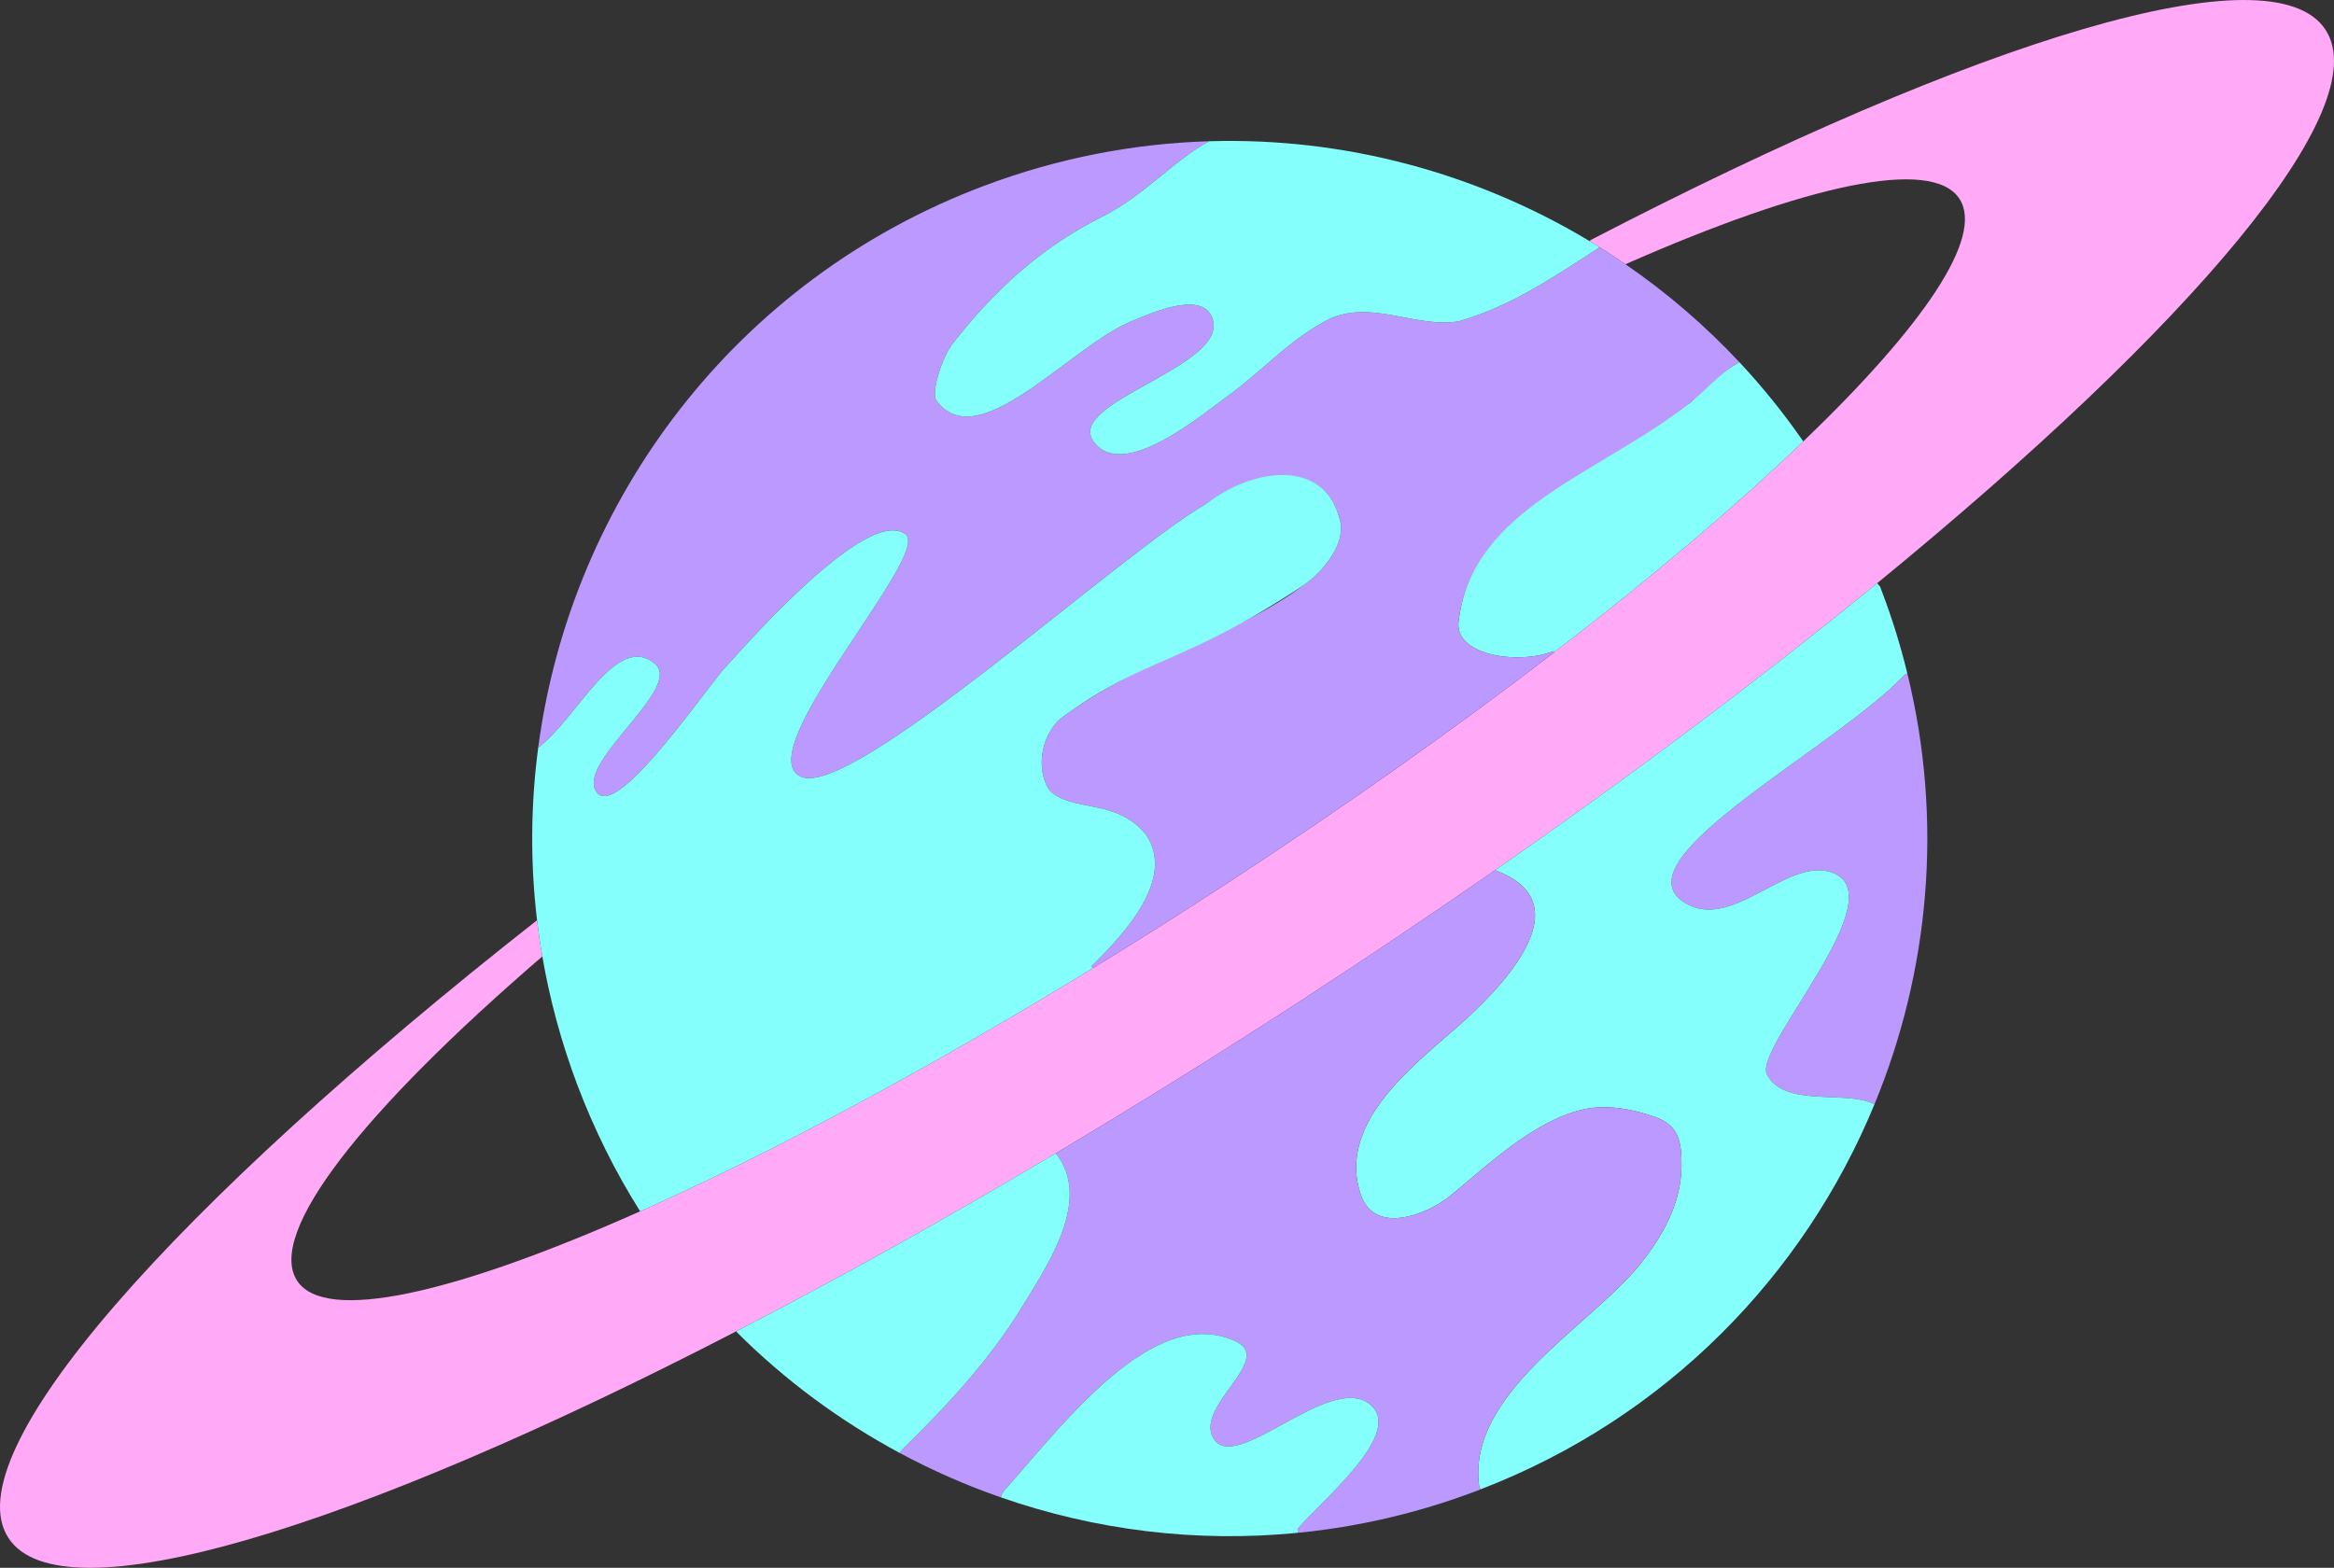 <svg width="445" height="299" viewBox="0 0 445 299" fill="none" xmlns="http://www.w3.org/2000/svg">
<rect x="0" y="0" width="445" height="299" fill="#333333" stroke="none"/>
<g clip-path="url(#clip0_306_2270)">
<path d="M285.037 165.971C273.427 174.036 261.391 182.143 248.985 190.222C232.833 200.744 216.865 210.669 201.295 219.941C180.103 232.563 159.65 243.951 140.418 253.876C67.108 291.801 11.653 308.769 1.604 293.306C-8.885 277.176 32.915 230.121 102.393 175.498C102.663 177.798 102.989 180.099 103.401 182.399C68.953 212.074 50.785 235.247 56.647 244.249C61.955 252.428 86.794 246.72 122.051 231.016C146.748 220.026 176.541 204.123 208.335 184.656C216.524 179.644 224.842 174.391 233.23 168.924C256.253 153.93 277.571 138.822 296.307 124.411C315.014 110.041 331.138 96.354 343.813 84.185C366.693 62.234 378.332 45.209 373.592 37.925C368.368 29.874 344.253 35.27 309.905 50.392C308.258 49.256 306.597 48.163 304.894 47.098C304.298 46.728 303.702 46.359 303.106 46.004L303.219 45.806C377.197 7.412 433.276 -9.854 443.396 5.694C453.09 20.602 418.117 61.921 357.908 111.22C336.518 128.741 311.934 147.271 285.037 165.971Z" fill="#FFA9F7"/>
<path d="M363.656 128.457C370.54 156.528 367.872 185.196 357.397 210.584L357.013 210.427C351.549 207.943 340.137 211.223 336.887 204.918C334.218 199.75 361.896 170.6 349.122 166.34C340.606 163.5 329.904 178.026 320.947 171.991C308.627 163.685 350.087 142.656 363.259 128.557L363.656 128.457Z" fill="#BC99FF"/>
<path d="M363.656 128.457L363.259 128.557C350.087 142.656 308.627 163.685 320.947 171.991C329.904 178.026 340.606 163.5 349.122 166.34C361.896 170.6 334.219 199.75 336.887 204.918C340.137 211.223 351.549 207.943 357.014 210.427L357.397 210.584C343.97 243.198 317.697 270.404 282.255 284.049L282 283.395C279.672 265.675 303.063 253.052 312.672 241.154C316.987 235.801 320.522 229.497 320.593 222.44C320.621 217.811 320.138 214.659 315.596 213.04C311.509 211.592 306.64 210.612 302.311 211.492C292.915 213.381 283.831 222.014 276.649 227.949C272.235 231.598 262.143 235.645 259.46 227.878C254.862 214.517 268.97 203.626 277.515 196.143C285.846 188.859 302.396 172.346 285.037 165.971C311.934 147.271 336.518 128.741 357.908 111.22L358.461 111.887C358.603 112.285 358.759 112.668 358.901 113.052C360.817 118.149 362.407 123.289 363.656 128.457Z" fill="#85FFFC"/>
<path d="M331.607 69.049C336.007 73.749 340.094 78.804 343.813 84.185C331.138 96.353 315.014 110.041 296.307 124.411L296.137 124.198C289.806 126.796 276.734 125.163 278.153 118.064C280.992 96.765 303.702 88.246 322.154 76.887C324.978 74.061 327.803 71.236 331.607 69.049Z" fill="#85FFFC"/>
<path d="M309.904 50.392C317.739 55.773 325.035 62.021 331.607 69.049C327.803 71.236 325.29 74.416 322.154 76.887C305.15 90.319 280.992 96.765 278.153 118.064C276.734 125.163 289.806 126.796 296.137 124.198L296.307 124.411C277.571 138.822 256.252 153.93 233.23 168.924C224.842 174.391 216.524 179.644 208.335 184.656L208.107 184.273C214.083 178.366 224.217 167.76 218.54 159.24C212.862 152.141 204.346 154.981 200.088 150.721C197.249 146.461 198.669 139.362 202.927 136.522C218.54 125.163 235.43 121.372 248.318 111.759C252.576 108.92 256.834 103.24 255.415 98.98C252.576 87.621 239.163 89.297 229.866 96.141C212.834 106.08 162.006 152.865 152.568 148.066C142.93 143.167 177.69 105.739 172.652 101.891C165.001 96.041 139.055 126.583 137.636 128.003C131.958 135.102 117.722 155.393 113.947 151.303C108.979 145.922 130.468 131.297 124.862 126.583C117.523 120.435 109.93 137.104 102.677 142.543H102.62C108.851 95.502 140.106 53.331 187.612 35.44C201.763 30.116 216.24 27.361 230.548 26.935C223.749 30.599 218.199 37.3 210.024 41.39C198.669 47.069 189.684 55.219 181.636 65.528C179.678 68.041 177.449 74.871 178.514 76.347C186.377 87.266 203.963 66.138 215.701 61.268C219.846 59.55 229.952 55.078 231.314 61.268C233.259 70.157 203.196 76.759 208.477 84.171C213.998 91.924 229.001 79.187 234.153 75.467C240.654 70.781 245.337 65.258 252.605 61.268C260.951 56.696 269.637 62.688 278.153 61.268C288.089 58.428 296.307 52.763 304.752 47.325L304.894 47.098C306.597 48.163 308.258 49.256 309.904 50.392Z" fill="#BC99FF"/>
<path d="M315.597 213.04C320.138 214.659 320.621 217.811 320.593 222.44C320.522 229.496 316.987 235.801 312.673 241.154C303.063 253.052 279.672 265.675 282 283.395L282.256 284.049C281.943 284.176 281.631 284.304 281.319 284.418C270.163 288.621 258.793 291.219 247.467 292.327L247.396 291.574C252.605 285.61 267.92 273.059 261.107 267.762C253.386 261.771 235.388 281.464 231.314 274.251C227.809 268.075 243.081 259.272 235.573 255.793C219.889 248.551 202.927 271.412 191.132 284.645L190.82 285.568C184.177 283.268 177.733 280.428 171.545 277.105L171.772 276.694C180.402 268.288 188.719 259.357 195.007 249.02C199.847 241.069 208.278 228.716 201.295 219.941C216.865 210.669 232.833 200.744 248.986 190.222C261.391 182.143 273.427 174.036 285.038 165.971C302.396 172.346 285.847 188.859 277.515 196.143C268.97 203.626 254.862 214.517 259.461 227.878C262.143 235.645 272.235 231.598 276.649 227.949C283.831 222.014 292.915 213.381 302.311 211.492C306.64 210.612 311.509 211.592 315.597 213.04Z" fill="#BC99FF"/>
<path d="M304.894 47.098L304.752 47.325C296.307 52.763 288.089 58.428 278.153 61.268C269.637 62.688 260.951 56.696 252.605 61.268C245.338 65.258 240.654 70.781 234.153 75.467C229.001 79.187 213.998 91.924 208.477 84.171C203.197 76.759 233.259 70.157 231.314 61.268C229.952 55.078 219.846 59.55 215.701 61.268C203.963 66.138 186.377 87.266 178.514 76.347C177.449 74.871 179.678 68.041 181.636 65.528C189.684 55.219 198.669 47.069 210.024 41.39C218.199 37.3 223.749 30.599 230.548 26.935C256.295 26.169 281.475 32.984 303.106 46.004C303.702 46.359 304.298 46.728 304.894 47.098Z" fill="#85FFFC"/>
<path d="M261.107 267.762C267.92 273.059 252.605 285.61 247.396 291.574L247.467 292.326C228.036 294.258 208.732 291.815 190.82 285.568L191.132 284.645C202.927 271.412 219.888 248.551 235.572 255.793C243.081 259.271 227.809 268.075 231.314 274.251C235.388 281.464 253.386 261.77 261.107 267.762Z" fill="#85FFFC"/>
<path d="M102.393 175.498C101.073 164.409 101.187 153.348 102.62 142.543H102.677C109.93 137.104 117.524 120.435 124.862 126.583C130.468 131.297 108.979 145.922 113.947 151.303C117.722 155.393 131.959 135.102 137.636 128.003C139.055 126.583 165.001 96.041 172.652 101.891C177.691 105.739 142.93 143.167 152.568 148.066C162.007 152.865 212.834 106.08 229.867 96.141C239.305 88.942 252.576 87.621 255.415 98.98C256.835 103.24 252.576 108.92 248.318 111.759C225.254 126.966 218.54 125.163 202.927 136.522C198.669 139.362 197.25 146.461 200.088 150.721C204.346 154.981 212.863 152.141 218.54 159.24C224.217 167.76 214.083 178.366 208.108 184.273L208.335 184.656C176.541 204.123 146.748 220.026 122.051 231.016C117.325 223.519 113.28 215.411 110.029 206.793C107.006 198.742 104.806 190.577 103.401 182.399C102.989 180.099 102.663 177.798 102.393 175.498Z" fill="#85FFFC"/>
<path d="M201.295 219.941C208.278 228.716 199.847 241.069 195.007 249.02C188.719 259.357 180.402 268.288 171.772 276.694L171.545 277.105C160.232 271.028 149.757 263.318 140.546 254.132L140.418 253.876C159.65 243.951 180.103 232.563 201.295 219.941Z" fill="#85FFFC"/>
</g>
<defs>
<clipPath id="clip0_306_2270">
<rect width="445" height="299" fill="white"/>
</clipPath>
</defs>
</svg>
